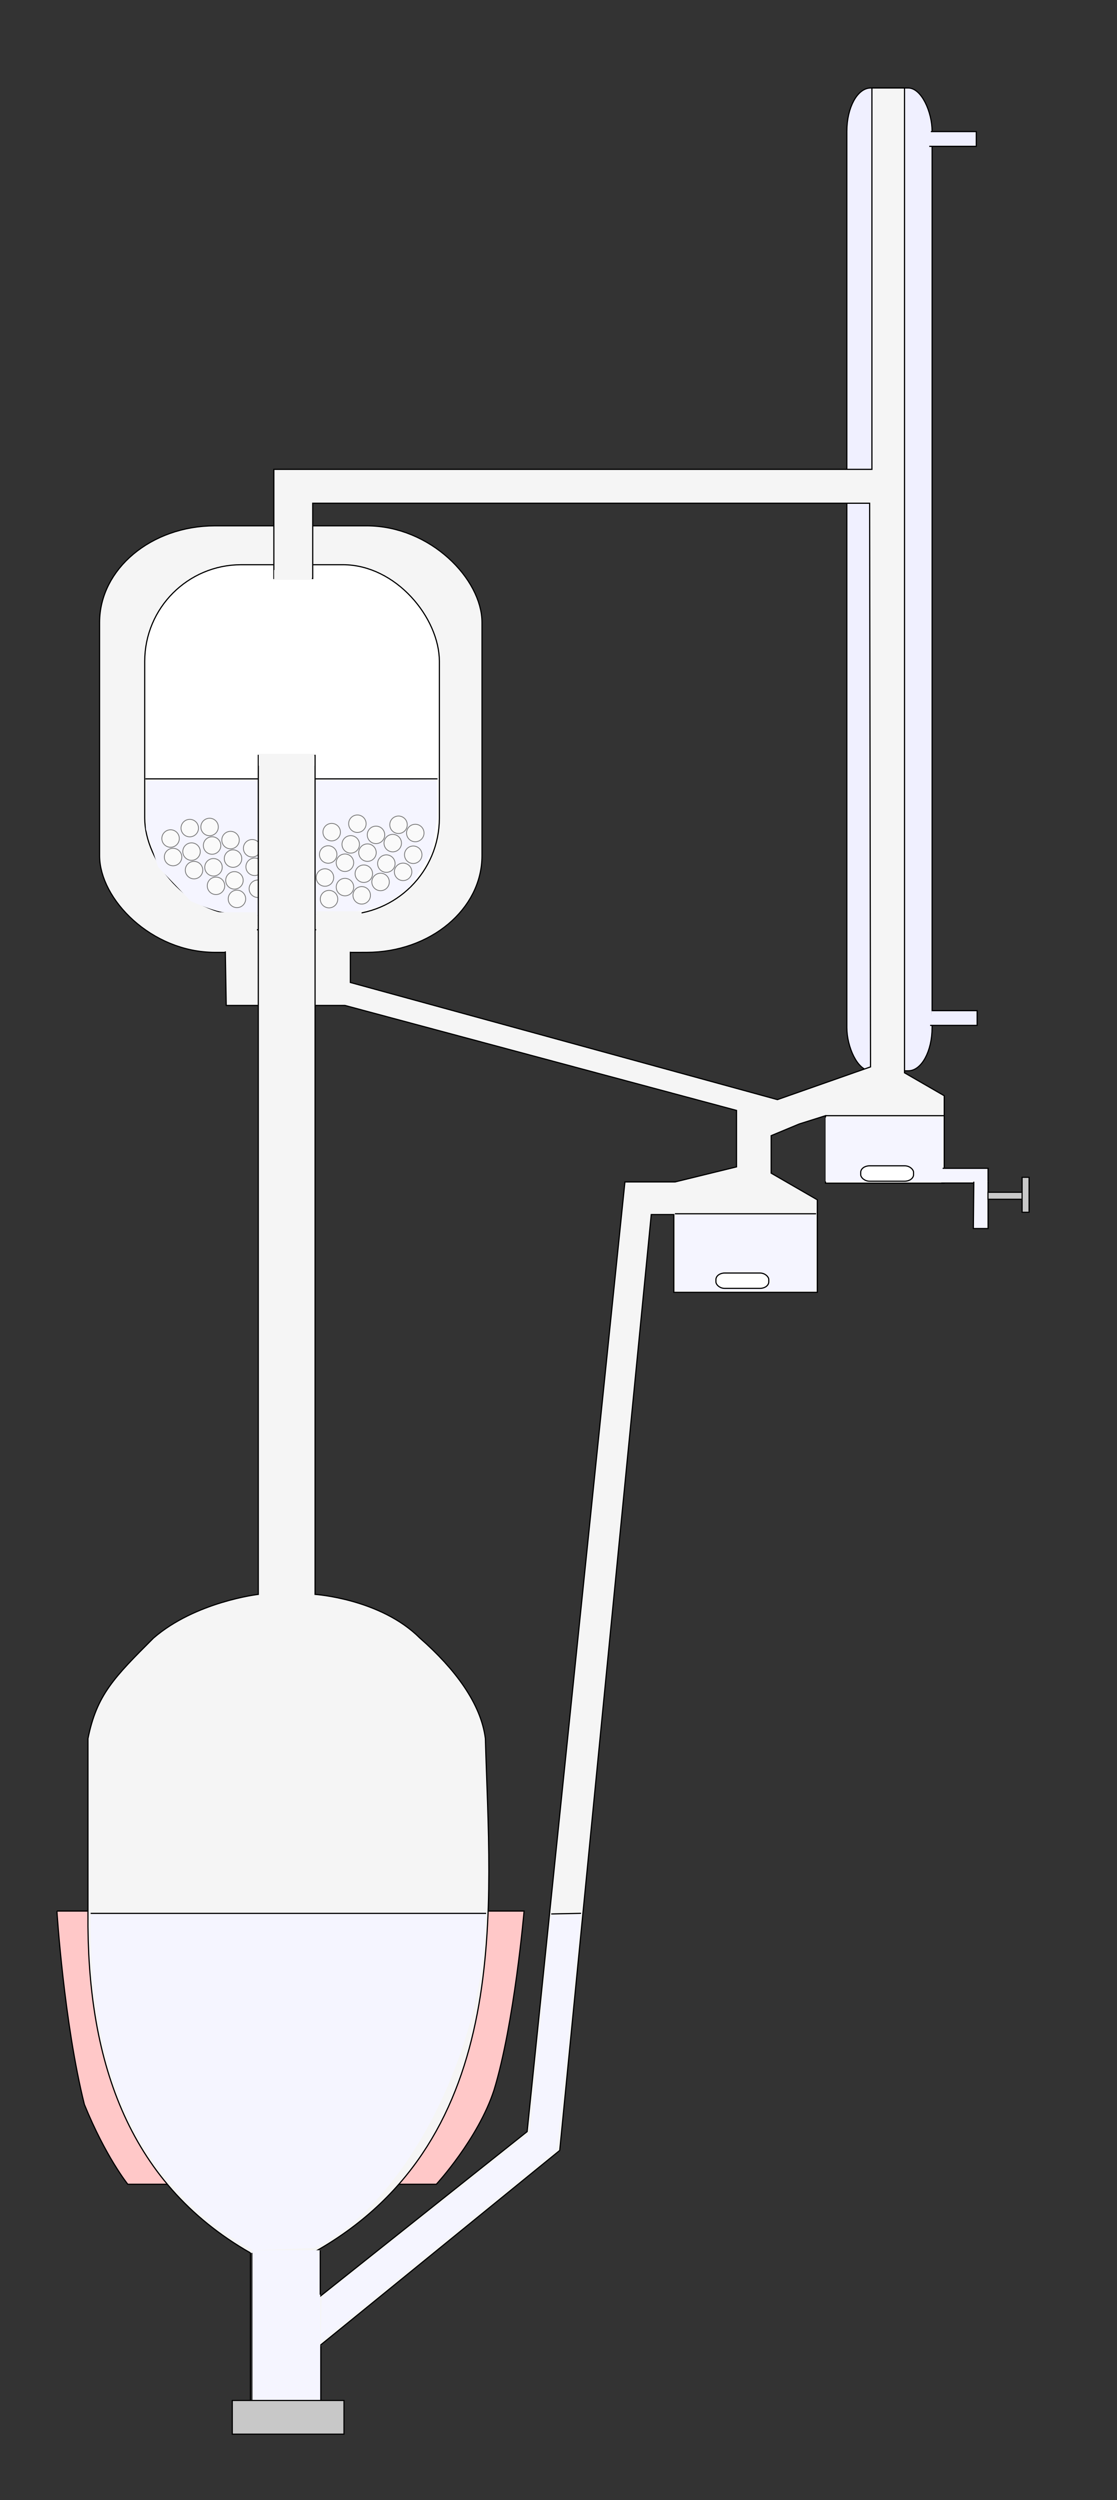 <?xml version="1.0" encoding="UTF-8" standalone="no"?>
<svg
   xmlns:svg="http://www.w3.org/2000/svg"
   xmlns="http://www.w3.org/2000/svg"
   xmlns:sodipodi="http://sodipodi.sourceforge.net/DTD/sodipodi-0.dtd"
   xmlns:inkscape="http://www.inkscape.org/namespaces/inkscape"
   inkscape:export-ydpi="119.1713"
   inkscape:export-xdpi="119.1713"
   inkscape:export-filename="C:\Users\Neil Hendren\Documents\LearnChemEp5jsDemos\demos\xyDiagramVirtualLaboratory\dist\assets\VLE_Apparatus.png"
   sodipodi:docname="VLE_Apparatus.svg"
   inkscape:version="1.1-dev (b530929, 2020-05-03)"
   id="VLE_apparatus_svg"
   version="1.1"
   viewBox="0 0 127.883 286.052"
   height="286.052mm"
   width="127.883mm">
  <rect x="0" y="0" width="127.883" height="286.052" fill="#333333" stroke="none"/>
  <defs
     id="defs2" />
  <sodipodi:namedview
     lock-margins="true"
     fit-margin-bottom="10"
     fit-margin-right="10"
     fit-margin-left="10"
     fit-margin-top="10"
     inkscape:snap-global="false"
     inkscape:snap-nodes="false"
     inkscape:object-nodes="false"
     inkscape:snap-others="false"
     showgrid="false"
     inkscape:current-layer="VLE_apparatus_svg"
     inkscape:document-units="mm"
     inkscape:cy="567.56496"
     inkscape:cx="162.87931"
     inkscape:zoom="1.3033676"
     inkscape:pageshadow="2"
     inkscape:pageopacity="0.0"
     borderopacity="1.0"
     bordercolor="#666666"
     pagecolor="#ffffff"
     id="base" />
  <path
     sodipodi:nodetypes="ccccccc"
     id="path1213"
     d="M 6.513,218.66 H 60.003 c 0,0 -1.117,12.89 -3.451,20.503 -1.827,5.582 -6.597,10.759 -6.597,10.759 H 14.633 c 0,0 -2.537,-3.147 -4.973,-9.135 -2.334,-9.338 -3.146,-22.127 -3.146,-22.127 z"
     style="fill:#ffc8c8;stroke:#000000;stroke-width:0.135px;stroke-linecap:butt;stroke-linejoin:miter;stroke-opacity:1" />
  <g
     transform="translate(-54.116,-3.175)"
     id="layer1"
     inkscape:groupmode="layer"
     inkscape:label="Layer 1">
    <rect
       ry="11.053"
       rx="13.206"
       y="63.339"
       x="65.518"
       height="48.804"
       width="43.78"
       id="rect827"
       style="fill:#f5f5f5;stroke:#000000;stroke-width:0.132" />
    <rect
       ry="11.053"
       y="67.789"
       x="70.685"
       height="40.048"
       width="33.733"
       id="rect825"
       style="fill:rgb(255,255,255);stroke:#000000;stroke-width:0.132" />
    <rect
       rx="2.727"
       ry="4.952"
       y="13.243"
       x="151.069"
       height="112.454"
       width="9.761"
       id="rect1079"
       style="fill:#f0f0ff;stroke:#000000;stroke-width:0.132px" />
    <path
       id="path1211"
       d="M 70.762,92.292 H 104.207"
       style="fill:none;stroke:#000000;stroke-width:0.135px;stroke-linecap:butt;stroke-linejoin:miter;stroke-opacity:1" />
    <path
       sodipodi:nodetypes="csccccccccsc"
       id="path1209"
       d="m 90.188,107.785 c 0,0 5.149,-0.067 7.518,-0.942 1.255,-0.463 3.35,-2.209 3.35,-2.209 l 2.494,-3.98 0.6,-3.85 -0.025,-4.429 -33.28,0.076 -0.025,5.594 1.393,4.323 3.753,3.922 c 0,0 2.256,0.99 3.457,1.208 5.298,0.959 16.149,0.359 16.149,0.359"
       style="fill:#f5f5ff;stroke-width:0.265px;stroke-linecap:butt;stroke-linejoin:miter;stroke-opacity:1" />
    <path
       sodipodi:nodetypes="ccccccccccccccccccccccccccccccccccccc"
       id="path829"
       d="m 79.872,109.56 h 14.354 v 6.029 l 48.897,13.404 10.657,-3.744 -0.102,-64.493 H 89.92 v 8.613 H 85.47 V 56.88 H 153.94 V 13.243 h 3.732 V 125.924 l 4.547,2.625 v 10.006 h -13.59 v -7.724 l -3.007,0.948 -3.217,1.339 v 4.288 l 5.282,3.05 v 10.587 h -16.426 v -8.9 h -2.584 l -10.479,107.083 -28.063,22.823 0.144,-5.742 24.187,-19.235 11.196,-108.662 h 5.742 l 7.034,-1.722 v -6.459 L 93.611,118.219 H 80.015 Z"
       style="fill:#f5f5f5;stroke:#000000;stroke-width:0.135px;stroke-linecap:butt;stroke-linejoin:miter;stroke-opacity:1" />
    <g
       transform="translate(26.115,40.229)"
       id="g1031">
      <circle
         style="fill:#fafafa;stroke:#808080;stroke-width:0.1px"
         id="path845"
         cx="55.128"
         cy="65.797"
         r="1" />
      <circle
         r="1"
         cy="64.3"
         cx="52.729"
         id="path845-5"
         style="fill:#fafafa;stroke:#808080;stroke-width:0.1px" />
      <circle
         r="1"
         cy="63.678"
         cx="54.842"
         id="path845-3"
         style="fill:#fafafa;stroke:#808080;stroke-width:0.1px" />
      <circle
         style="fill:#fafafa;stroke:#808080;stroke-width:0.1px"
         id="path845-5-1"
         cx="52.443"
         cy="62.181"
         r="1" />
      <circle
         r="1"
         cy="62.505"
         cx="50.214"
         id="path845-9"
         style="fill:#fafafa;stroke:#808080;stroke-width:0.1px" />
      <circle
         style="fill:#fafafa;stroke:#808080;stroke-width:0.1px"
         id="path845-5-10"
         cx="47.816"
         cy="61.008"
         r="1" />
      <circle
         style="fill:#fafafa;stroke:#808080;stroke-width:0.1px"
         id="path845-3-1"
         cx="49.929"
         cy="60.386"
         r="1" />
      <circle
         r="1"
         cy="58.889"
         cx="47.53"
         id="path845-5-1-8"
         style="fill:#fafafa;stroke:#808080;stroke-width:0.1px" />
      <circle
         r="1"
         cy="61.185"
         cx="54.68"
         id="path845-38"
         style="fill:#fafafa;stroke:#808080;stroke-width:0.1px" />
      <circle
         style="fill:#fafafa;stroke:#808080;stroke-width:0.1px"
         id="path845-5-2"
         cx="52.282"
         cy="59.688"
         r="1" />
      <circle
         style="fill:#fafafa;stroke:#808080;stroke-width:0.1px"
         id="path845-3-0"
         cx="54.395"
         cy="59.067"
         r="1" />
      <circle
         r="1"
         cy="57.569"
         cx="51.996"
         id="path845-5-1-3"
         style="fill:#fafafa;stroke:#808080;stroke-width:0.1px" />
      <circle
         r="1"
         cy="64.636"
         cx="57.522"
         id="path845-0"
         style="fill:#fafafa;stroke:#808080;stroke-width:0.1px" />
      <circle
         style="fill:#fafafa;stroke:#808080;stroke-width:0.1px"
         id="path845-5-11"
         cx="57.154"
         cy="62.124"
         r="1" />
      <circle
         style="fill:#fafafa;stroke:#808080;stroke-width:0.1px"
         id="path845-3-6"
         cx="49.726"
         cy="57.696"
         r="1" />
      <circle
         r="1"
         cy="60.005"
         cx="56.868"
         id="path845-5-1-6"
         style="fill:#fafafa;stroke:#808080;stroke-width:0.1px" />
      <circle
         cy="-88.286"
         cx="13.86"
         id="path845-55"
         style="fill:#fafafa;stroke:#808080;stroke-width:0.1px"
         r="1"
         transform="rotate(123.875)"
         inkscape:transform-center-x="6.8805059"
         inkscape:transform-center-y="-0.23009436" />
      <circle
         style="fill:#fafafa;stroke:#808080;stroke-width:0.1px"
         id="path845-5-6"
         cx="11.461"
         cy="-89.783"
         r="1"
         transform="rotate(123.875)"
         inkscape:transform-center-x="4.3006679"
         inkscape:transform-center-y="-1.3869531" />
      <circle
         style="fill:#fafafa;stroke:#808080;stroke-width:0.1px"
         id="path845-3-7"
         cx="13.574"
         cy="-90.405"
         r="1"
         transform="rotate(123.875)"
         inkscape:transform-center-x="4.9620935"
         inkscape:transform-center-y="0.71367084" />
      <circle
         cy="-91.902"
         cx="11.176"
         id="path845-5-1-32"
         style="fill:#fafafa;stroke:#808080;stroke-width:0.1px"
         r="1"
         transform="rotate(123.875)"
         inkscape:transform-center-x="2.3822619"
         inkscape:transform-center-y="-0.4431922" />
      <circle
         style="fill:#fafafa;stroke:#808080;stroke-width:0.1px"
         id="path845-9-8"
         cx="8.946"
         cy="-91.579"
         r="1"
         transform="rotate(123.875)"
         inkscape:transform-center-x="1.4083588"
         inkscape:transform-center-y="-2.4743349" />
      <circle
         cy="-93.076"
         cx="6.548"
         id="path845-5-10-7"
         style="fill:#fafafa;stroke:#808080;stroke-width:0.1px"
         r="1"
         transform="rotate(123.875)"
         inkscape:transform-center-x="-1.1714724"
         inkscape:transform-center-y="-3.6311972" />
      <circle
         cy="-93.697"
         cx="8.661"
         id="path845-3-1-1"
         style="fill:#fafafa;stroke:#808080;stroke-width:0.1px"
         r="1"
         transform="rotate(123.875)"
         inkscape:transform-center-x="-0.51004934"
         inkscape:transform-center-y="-1.5305771" />
      <circle
         style="fill:#fafafa;stroke:#808080;stroke-width:0.1px"
         id="path845-5-1-8-3"
         cx="6.262"
         cy="-95.195"
         r="1"
         transform="rotate(123.875)"
         inkscape:transform-center-x="-3.0898805"
         inkscape:transform-center-y="-2.6874394" />
      <circle
         style="fill:#fafafa;stroke:#808080;stroke-width:0.1px"
         id="path845-38-8"
         cx="13.412"
         cy="-92.898"
         r="1"
         transform="rotate(123.875)"
         inkscape:transform-center-x="2.8020896"
         inkscape:transform-center-y="1.9690586" />
      <circle
         cy="-94.395"
         cx="11.014"
         id="path845-5-2-9"
         style="fill:#fafafa;stroke:#808080;stroke-width:0.1px"
         r="1"
         transform="rotate(123.875)"
         inkscape:transform-center-x="0.22225158"
         inkscape:transform-center-y="0.81219978" />
      <circle
         cy="-95.017"
         cx="13.127"
         id="path845-3-0-1"
         style="fill:#fafafa;stroke:#808080;stroke-width:0.1px"
         r="1"
         transform="rotate(123.875)"
         inkscape:transform-center-x="0.88367933"
         inkscape:transform-center-y="2.9128132" />
      <circle
         style="fill:#fafafa;stroke:#808080;stroke-width:0.1px"
         id="path845-5-1-3-3"
         cx="10.728"
         cy="-96.514"
         r="1"
         transform="rotate(123.875)"
         inkscape:transform-center-x="-1.6961587"
         inkscape:transform-center-y="1.7559544" />
      <circle
         style="fill:#fafafa;stroke:#808080;stroke-width:0.1px"
         id="path845-0-5"
         cx="16.254"
         cy="-89.447"
         r="1"
         transform="rotate(123.875)"
         inkscape:transform-center-x="7.2513759"
         inkscape:transform-center-y="2.4051371" />
      <circle
         cy="-91.959"
         cx="15.886"
         id="path845-5-11-8"
         style="fill:#fafafa;stroke:#808080;stroke-width:0.1px"
         r="1"
         transform="rotate(123.875)"
         inkscape:transform-center-x="4.9603005"
         inkscape:transform-center-y="3.4994353" />
      <circle
         cy="-96.387"
         cx="8.458"
         id="path845-3-6-3"
         style="fill:#fafafa;stroke:#808080;stroke-width:0.1px"
         r="1"
         transform="rotate(123.875)"
         inkscape:transform-center-x="-2.8563848"
         inkscape:transform-center-y="-0.19990914" />
      <circle
         style="fill:#fafafa;stroke:#808080;stroke-width:0.1px"
         id="path845-5-1-6-8"
         cx="15.6"
         cy="-94.078"
         r="1"
         transform="rotate(123.875)"
         inkscape:transform-center-x="3.0418945"
         inkscape:transform-center-y="4.4431963" />
      <circle
         inkscape:transform-center-y="-1.3869531"
         inkscape:transform-center-x="4.3006679"
         transform="rotate(123.875)"
         r="1"
         cy="-91.212"
         cx="18.047"
         id="path845-5-6-0"
         style="fill:#fafafa;stroke:#808080;stroke-width:0.1px" />
      <circle
         inkscape:transform-center-y="-1.3869531"
         inkscape:transform-center-x="4.3006679"
         transform="rotate(123.875)"
         r="1"
         cy="-87.193"
         cx="11.514"
         id="path845-5-6-01"
         style="fill:#fafafa;stroke:#808080;stroke-width:0.1px" />
      <circle
         inkscape:transform-center-y="-1.3869531"
         inkscape:transform-center-x="4.3006679"
         transform="rotate(123.875)"
         r="1"
         cy="-89.099"
         cx="9.073"
         id="path845-5-6-9"
         style="fill:#fafafa;stroke:#808080;stroke-width:0.1px" />
    </g>
    <path
       sodipodi:nodetypes="ccccccccccc"
       id="path823"
       d="m 90.187,260.803 c 23,-13 20,-40 19.5,-58.7 -0.5,-4 -3.5,-8 -7.5,-11.5 -4.5,-4.5 -12,-5 -12,-5 V 89.603 h -6.5 v 96 c 0,0 -7.191,0.837 -12,5 -4.5,4.5 -6.5,6.5 -7.5,11.5 v 20 c -0.144,16.289 4.282,30.694 18.6,38.849"
       style="fill:#f5f5f5;stroke:#000000;stroke-width:0.135px;stroke-linecap:butt;stroke-linejoin:miter;stroke-opacity:1" />
    <rect
       y="107.553"
       x="78.329"
       height="4.482"
       width="5.203"
       id="rect831"
       style="fill:#f5f5f5;stroke-width:0.132" />
    <rect
       style="fill:#f5f5f5;stroke-width:0.132"
       id="rect831-5"
       width="5.203"
       height="4.629"
       x="90.312"
       y="107.44" />
    <rect
       y="89.418"
       x="83.737"
       height="1.37"
       width="6.373"
       id="rect1069"
       style="fill:#f5f5f5;stroke-width:0.132" />
    <rect
       y="68.397"
       x="85.494"
       height="1.119"
       width="4.324"
       id="rect1077"
       style="fill:#f5f5f5;stroke-width:0.132" />
    <path
       id="path1081"
       d="m 160.686,18.231 h 5.203 v 1.687 h -5.383"
       style="fill:#f0f0ff;stroke:#000000;stroke-width:0.135px;stroke-linecap:butt;stroke-linejoin:miter;stroke-opacity:1" />
    <path
       style="fill:#f0f0ff;stroke:#000000;stroke-width:0.135px;stroke-linecap:butt;stroke-linejoin:miter;stroke-opacity:1"
       d="m 160.784,118.813 h 5.203 v 1.687 h -5.383"
       id="path1081-6" />
    <rect
       y="142.055"
       x="131.387"
       height="8.849"
       width="16.16"
       id="rect1095"
       style="fill:#f5f5ff;stroke-width:0.132" />
    <rect
       style="fill:#f5f5ff;stroke-width:0.132"
       id="rect1095-4"
       width="13.521"
       height="7.33"
       x="148.629"
       y="131.031" />
    <path
       style="fill:#f5f5ff;stroke-width:0.135px;stroke-linecap:butt;stroke-linejoin:miter;stroke-opacity:1"
       d="m 90.061,260.39 c 10.25,-4.708 19.72,-22.738 19.626,-38.393 -20.671,0.082 -26.317,0.005 -45.196,0.106 -0.144,16.289 4.218,30.389 18.537,38.545"
       id="path823-7"
       sodipodi:nodetypes="cccc" />
    <path
       id="path1123"
       d="m 64.491,222.103 h 45.281"
       style="fill:none;stroke:#000000;stroke-width:0.135px;stroke-linecap:butt;stroke-linejoin:miter;stroke-opacity:1" />
    <path
       id="path1125"
       d="m 131.387,142.055 h 16.16"
       style="fill:none;stroke:#000000;stroke-width:0.135px;stroke-linecap:butt;stroke-linejoin:miter;stroke-opacity:1" />
    <path
       id="path1127"
       d="m 148.629,130.832 h 13.529"
       style="fill:none;stroke:#000000;stroke-width:0.135px;stroke-linecap:butt;stroke-linejoin:miter;stroke-opacity:1" />
    <rect
       y="260.648"
       x="83.028"
       height="18.579"
       width="7.753"
       id="rect1129"
       style="fill:#f5f5ff;stroke-width:0.132" />
    <path
       id="path1131"
       d="m 90.781,260.648 v 5.086"
       style="fill:none;stroke:#000000;stroke-width:0.135px;stroke-linecap:butt;stroke-linejoin:miter;stroke-opacity:1" />
    <path
       id="path1133"
       d="m 82.787,260.952 v 18.203 h 8.066 v -7.536"
       style="fill:none;stroke:#000000;stroke-width:0.135px;stroke-linecap:butt;stroke-linejoin:miter;stroke-opacity:1" />
    <path
       sodipodi:nodetypes="ccccccc"
       id="path1135"
       d="m 90.828,271.099 27.066,-22.037 2.745,-26.965 -3.411,0.072 -2.457,25.057 -23.844,18.816 z"
       style="fill:#f5f5ff;stroke-width:0.265px;stroke-linecap:butt;stroke-linejoin:miter;stroke-opacity:1" />
    <path
       id="path1137"
       d="m 117.227,222.169 3.411,-0.072"
       style="fill:none;stroke:#000000;stroke-width:0.135px;stroke-linecap:butt;stroke-linejoin:miter;stroke-opacity:1" />
    <path
       id="path1081-6-4"
       d="m 162.037,136.852 h 5.203 v 1.687 h -5.383"
       style="fill:#f5f5ff;stroke:#000000;stroke-width:0.135px;stroke-linecap:butt;stroke-linejoin:miter;stroke-opacity:1" />
    <rect
       rx="1"
       ry="0.752"
       y="136.568"
       x="152.656"
       height="1.757"
       width="6.051"
       id="rect1151"
       style="fill:#ffffff;stroke:#000000;stroke-width:0.132px" />
    <rect
       style="fill:#ffffff;stroke:#000000;stroke-width:0.132px"
       id="rect1151-5"
       width="6.051"
       height="1.757"
       x="136.08"
       y="148.834"
       ry="0.752"
       rx="1" />
    <path
       sodipodi:nodetypes="cccc"
       inkscape:transform-center-y="4.2800995"
       inkscape:transform-center-x="-6.343743"
       style="fill:#f5f5ff;stroke:#000000;stroke-width:0.135px;stroke-linecap:butt;stroke-linejoin:miter;stroke-opacity:1"
       d="m 167.241,138.361 v 5.381 h -1.687 l 0.051,-5.357"
       id="path1081-6-4-3" />
    <rect
       y="139.595"
       x="167.227"
       height="0.8"
       width="4"
       id="rect1179"
       style="fill:#c8c8c8;stroke:#000000;stroke-width:0.132" />
    <rect
       inkscape:transform-center-y="1.2201114"
       inkscape:transform-center-x="-3.3014779"
       transform="rotate(-90)"
       style="fill:#c8c8c8;stroke:#000000;stroke-width:0.132"
       id="rect1179-2"
       width="4"
       height="0.8"
       x="-141.882"
       y="171.133" />
    <rect
       y="277.834"
       x="80.709"
       height="3.857"
       width="12.789"
       id="rect1193"
       style="fill:rgb(200,200,200);stroke-width:0.132;stroke:#000000;" />
  </g>
  <rect
     y="140.73"
     x="111.875"
     height="48.597"
     width="0.966"
     id="rect1216"
     style="fill:#bebeff;stroke-width:0.132;opacity:0;" />
  <path
     sodipodi:nodetypes="ccccc"
     id="path1218"
     d="m 110.2,188 v 0 c 0.50,1.45 2.2,1.3 2.2,1.3 0,0 1.375,0.15 2.2,-1.3 v -0"
     style="fill:#bebeff;stroke-width:0.265px;stroke-linecap:butt;stroke-linejoin:miter;stroke-opacity:1;opacity:0;" />
  <path
     style="fill:rgb(200,200,200);stroke:#000000;stroke-width:0.265px;stroke-linecap:butt;stroke-linejoin:miter;stroke-opacity:1;fill-opacity:0.25;opacity:0;"
     d="m 110.2,153 v 35 c 0.50,1.45 2.2,1.3 2.2,1.3 0,0 1.375,0.15 2.2,-1.3 v -35"
     id="path1218-9"
     sodipodi:nodetypes="ccccc" />
  <ellipse
     ry="0.413"
     rx="2.243"
     cy="153.034"
     cx="112.34"
     id="path1244"
     style="fill:rgb(200,200,200);stroke:#000000;stroke-width:0.132;fill-opacity:0.5;opacity:0;" />
</svg>
